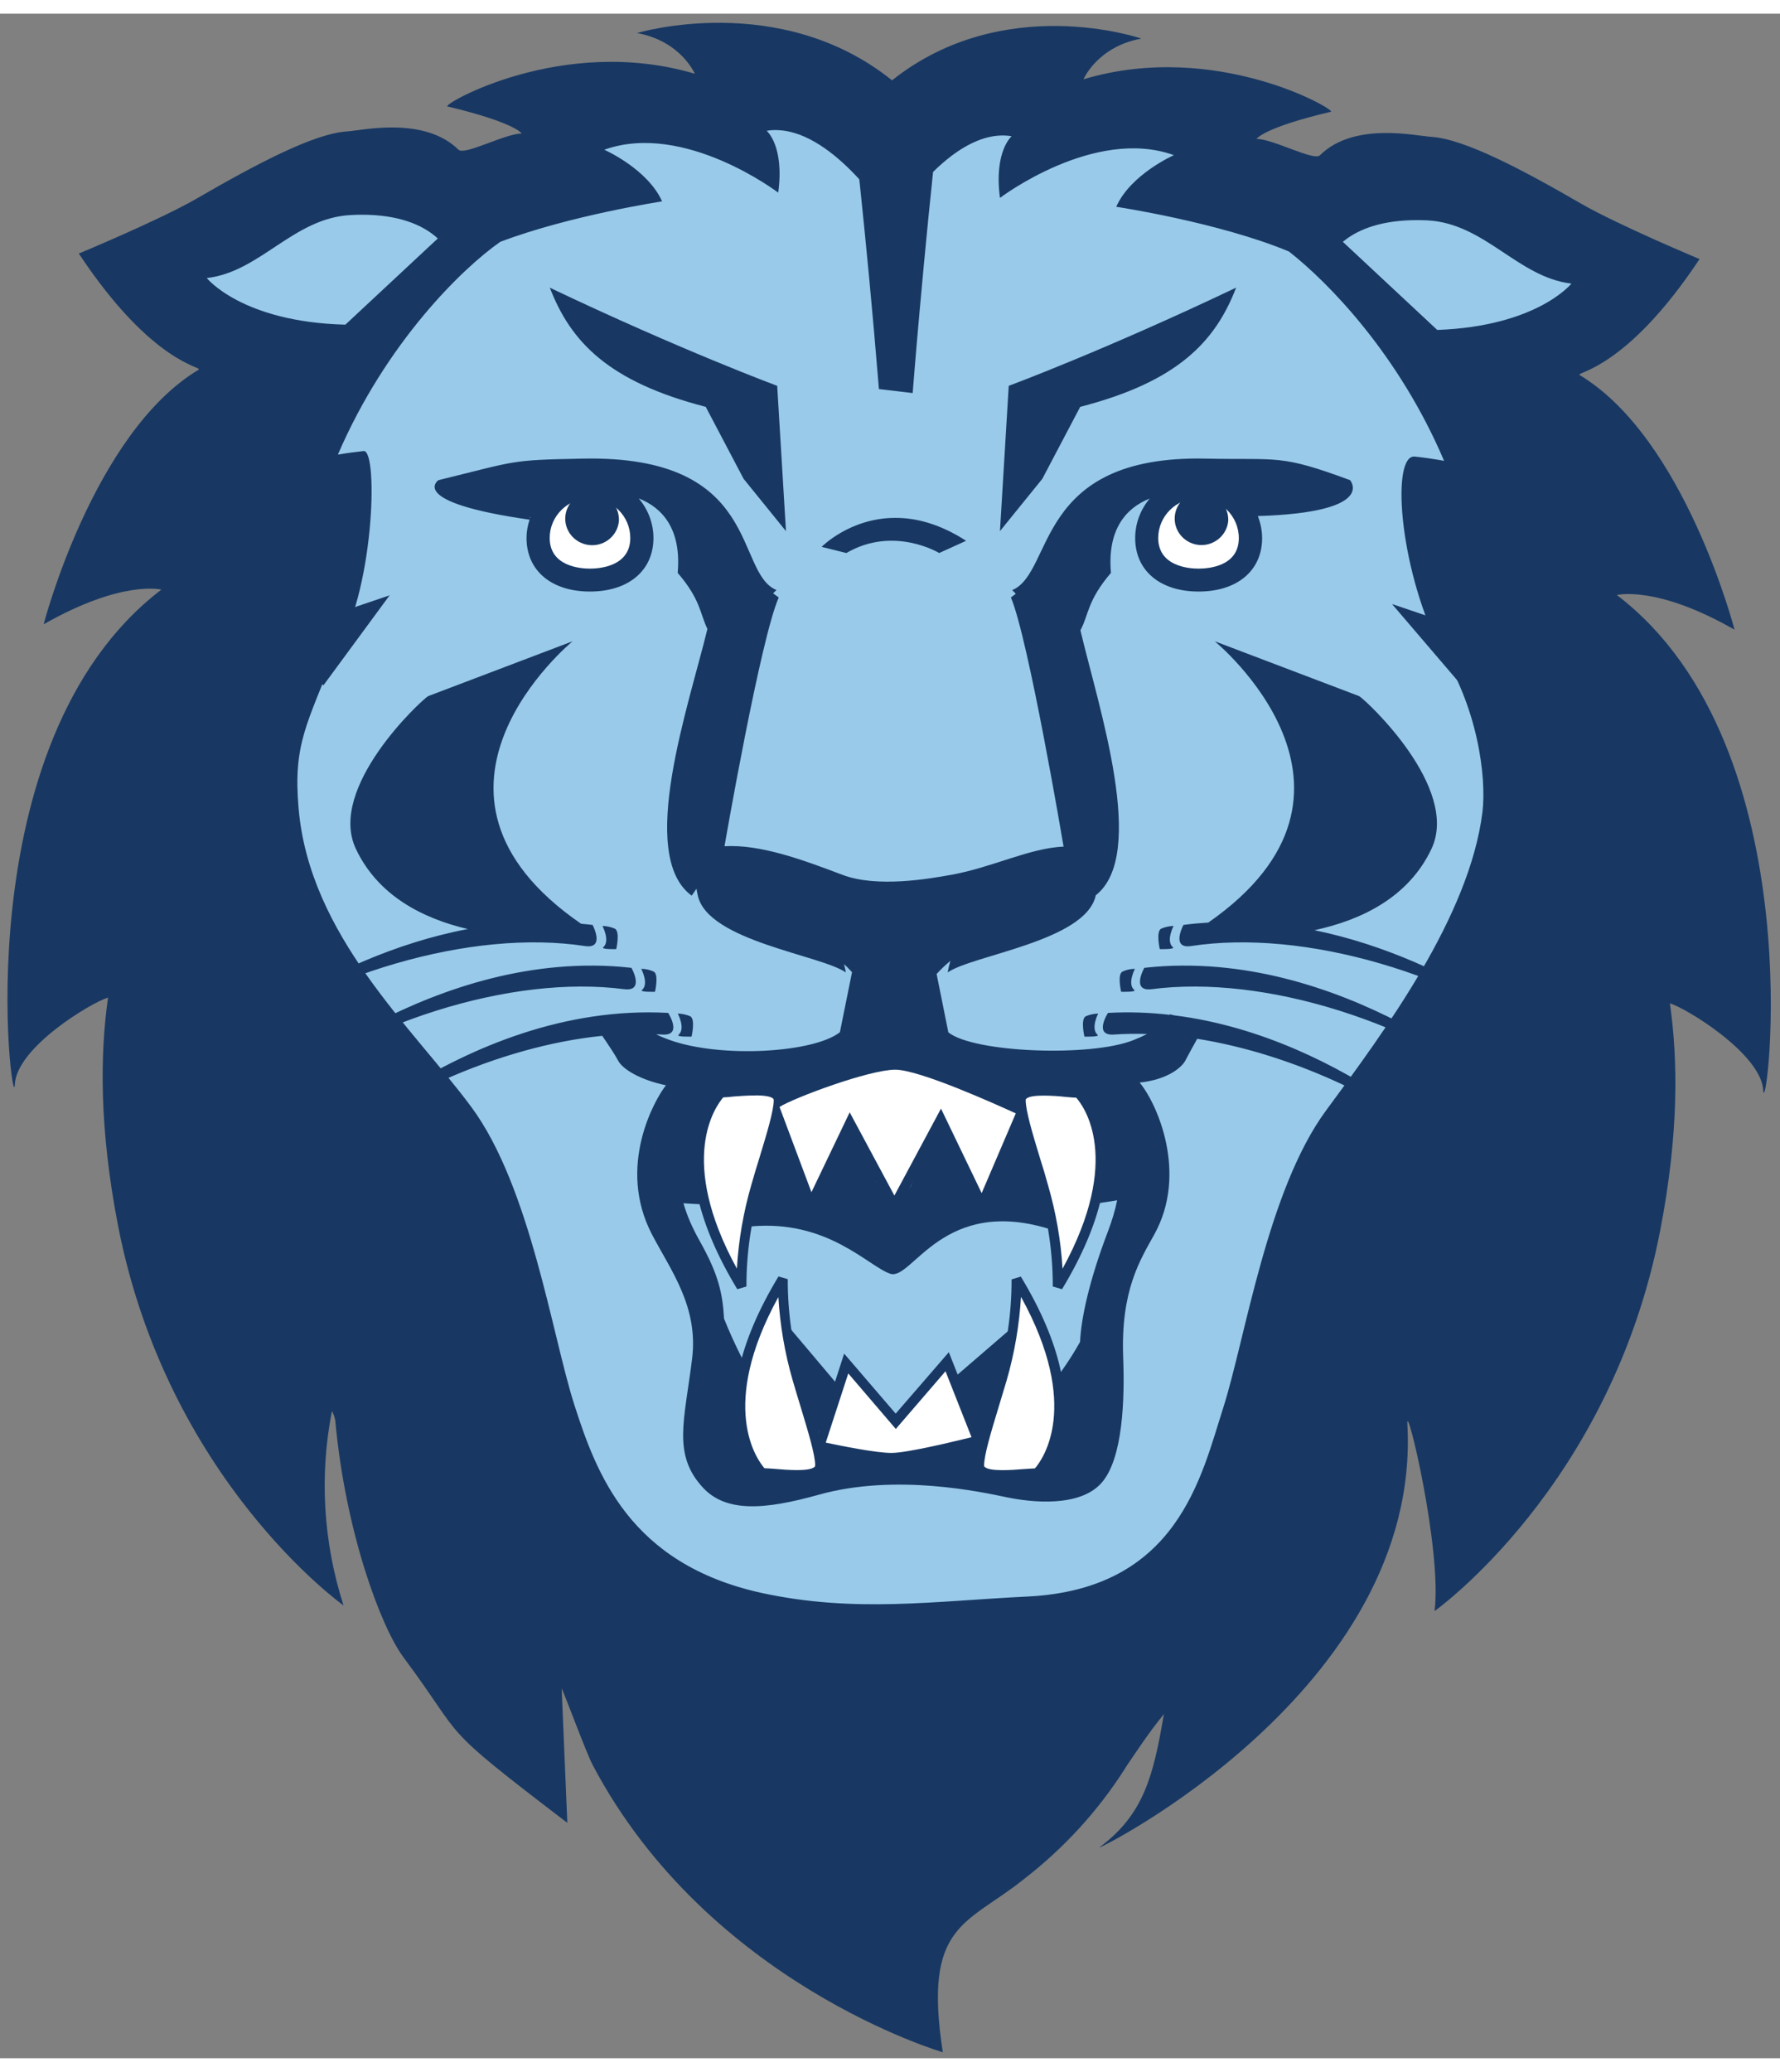 <?xml version="1.0" encoding="UTF-8"?>
<svg xmlns="http://www.w3.org/2000/svg" xmlns:xlink="http://www.w3.org/1999/xlink" width="214px" height="249px" viewBox="0 0 54 62" version="1.1">
<rect x="0" y="0" width="54" height="62" fill="#808080" stroke="none"/>
<g id="surface1">
<path style=" stroke:none;fill-rule:nonzero;fill:rgb(9.412%,21.961%,38.824%);fill-opacity:1;" d="M 49.055 17.629 C 49.055 17.629 50.246 17.32 52.621 18.68 C 52.621 18.68 51.117 12.875 47.926 10.961 C 47.766 10.863 49.305 10.836 51.559 7.441 C 51.559 7.441 49.105 6.414 47.988 5.773 C 46.176 4.723 44.422 3.797 43.422 3.734 C 42.98 3.711 41.082 3.262 40.043 4.293 C 39.855 4.477 38.625 3.797 38.121 3.797 C 38.121 3.797 38.309 3.461 40.375 2.973 C 40.559 2.93 36.891 0.785 32.871 1.988 C 32.871 1.988 33.285 1 34.625 0.754 C 34.625 0.754 30.461 -0.684 27.062 2.02 C 23.652 -0.719 19.328 0.586 19.328 0.586 C 20.66 0.832 21.078 1.82 21.078 1.82 C 17.055 0.629 13.387 2.766 13.574 2.812 C 15.641 3.305 15.828 3.633 15.828 3.633 C 15.328 3.633 14.098 4.305 13.91 4.125 C 12.863 3.094 10.969 3.543 10.527 3.57 C 9.523 3.633 7.773 4.559 5.961 5.609 C 4.844 6.254 2.391 7.273 2.391 7.273 C 4.645 10.672 6.18 10.699 6.023 10.797 C 2.828 12.711 1.324 18.516 1.324 18.516 C 3.715 17.156 4.895 17.465 4.895 17.465 C -1.18 22.098 0.395 33.609 0.449 32.473 C 0.504 31.336 2.793 29.977 3.277 29.836 C 3.035 31.555 3.008 33.789 3.578 36.738 C 5.082 44.48 10.422 48.27 10.422 48.27 C 9.809 46.363 9.684 44.336 10.07 42.375 C 10.121 42.469 10.156 42.57 10.172 42.672 C 10.48 46.039 11.551 48.914 12.238 49.84 C 14.199 52.473 13.164 51.773 17.211 54.863 L 17.039 50.785 C 17.191 51.121 17.797 52.766 17.98 53.109 C 21.488 59.75 28.602 61.82 28.602 61.82 C 27.996 57.91 29.324 57.965 31.062 56.57 C 32.281 55.629 33.328 54.484 34.148 53.188 L 34.168 53.152 C 34.508 52.656 34.84 52.141 35.309 51.566 C 34.992 53.418 34.711 54.598 33.355 55.605 C 33.133 55.773 43.152 50.836 42.695 42.762 C 42.656 42.02 43.754 46.59 43.52 48.441 C 43.52 48.441 48.859 44.656 50.363 36.914 C 50.934 33.969 50.906 31.734 50.66 30.012 C 51.148 30.152 53.426 31.539 53.492 32.648 C 53.559 33.777 55.125 22.262 49.051 17.629 Z M 49.055 17.629 "/>
<path style=" stroke:none;fill-rule:nonzero;fill:rgb(60%,79.216%,91.765%);fill-opacity:1;" d="M 23.605 3.531 C 23.488 3.523 23.375 3.531 23.258 3.551 C 23.258 3.551 23.801 4 23.609 5.426 C 23.609 5.426 20.754 3.258 18.332 4.125 C 18.332 4.125 19.645 4.703 20.086 5.691 C 20.086 5.691 17.289 6.117 15.176 6.918 C 14.039 7.711 11.723 9.953 10.25 13.371 C 10.52 13.324 10.785 13.289 11.031 13.262 C 11.492 13.219 11.344 17.664 10.152 19.391 C 9.32 21.551 8.887 22.133 9.059 24.102 C 9.391 27.953 12.504 30.734 14.297 33.152 C 16.086 35.566 16.75 40.078 17.418 42.168 C 18.09 44.262 19.09 47.008 23.105 47.891 C 25.941 48.504 28.332 48.137 31.172 48 C 35.73 47.777 36.438 44.367 37.109 42.277 C 37.777 40.188 38.445 35.68 40.23 33.258 C 42.016 30.84 44.574 27.383 44.973 24.215 C 45.102 23.133 44.824 20.992 43.645 19.195 C 42.418 16.664 42.219 13.363 42.918 13.43 C 43.195 13.457 43.504 13.504 43.809 13.559 C 42.438 10.332 40.293 8.141 39.102 7.211 C 36.961 6.32 33.863 5.855 33.863 5.855 C 34.301 4.867 35.613 4.289 35.613 4.289 C 33.191 3.418 30.336 5.586 30.336 5.586 C 30.148 4.168 30.691 3.715 30.691 3.715 C 28.836 3.41 27.055 6.371 27.055 6.371 L 26.977 6.188 C 26.977 6.188 25.34 3.602 23.605 3.531 Z M 11.156 6.098 C 11 6.094 10.832 6.094 10.656 6.105 L 10.652 6.105 C 8.902 6.188 7.898 7.832 6.273 8.016 C 6.273 8.016 7.336 9.348 10.477 9.43 L 13.281 6.816 C 12.91 6.473 12.262 6.133 11.156 6.098 Z M 42.816 6.262 C 41.766 6.293 41.125 6.594 40.738 6.918 L 43.602 9.59 C 46.641 9.477 47.672 8.184 47.672 8.184 C 46.047 7.996 45.047 6.352 43.293 6.266 C 43.125 6.258 42.969 6.258 42.816 6.262 Z M 42.816 6.262 "/>
<path style=" stroke:none;fill-rule:nonzero;fill:rgb(9.412%,21.961%,38.824%);fill-opacity:1;" d="M 16.68 8.309 C 17.316 9.957 18.461 11.16 21.41 11.922 L 22.559 14.105 L 23.844 15.691 L 23.578 11.285 C 23.578 11.285 20.66 10.203 16.68 8.309 Z M 37.496 8.309 C 33.52 10.203 30.602 11.285 30.602 11.285 L 30.336 15.691 L 31.621 14.105 L 32.77 11.922 C 35.719 11.16 36.863 9.957 37.5 8.309 Z M 17.68 13.492 C 15.438 13.535 15.715 13.555 13.301 14.145 C 13.301 14.145 12.32 14.809 16.066 15.344 C 16.008 15.52 15.973 15.703 15.973 15.898 C 15.973 16.887 16.727 17.523 17.898 17.523 C 19.066 17.523 19.824 16.887 19.824 15.898 C 19.824 15.441 19.652 15.027 19.379 14.699 C 20.102 14.984 20.676 15.637 20.559 16.957 C 21.262 17.773 21.234 18.199 21.461 18.656 C 20.902 20.969 19.309 25.52 20.984 26.746 L 21.129 26.535 C 21.141 26.605 21.152 26.676 21.172 26.754 C 21.492 28.125 24.91 28.547 25.66 29.074 C 25.645 28.992 25.629 28.906 25.605 28.824 C 25.691 28.898 25.77 28.98 25.848 29.066 L 25.48 30.887 C 24.695 31.508 21.879 31.684 20.312 31.121 C 20.16 31.066 20.027 31.012 19.906 30.949 C 19.965 30.953 20.027 30.953 20.09 30.957 C 20.723 31.004 20.27 30.301 20.27 30.301 C 13.984 29.957 8.973 35.191 8.977 35.191 C 11.598 32.871 15.168 31.312 18.27 30.996 C 18.457 31.27 18.664 31.578 18.746 31.738 C 18.891 32.023 19.453 32.34 20.203 32.496 C 19.871 32.914 18.699 34.953 19.781 37.023 C 20.359 38.125 21.191 39.211 20.996 40.793 C 20.762 42.672 20.402 43.68 21.309 44.68 C 22.012 45.457 23.184 45.375 24.832 44.914 C 27.18 44.254 29.805 44.836 30.551 44.992 C 31.293 45.145 32.742 45.301 33.41 44.562 C 34.074 43.824 34.121 41.98 34.074 40.754 C 33.996 38.715 34.586 37.801 35.016 37.023 C 36.051 35.16 35.094 33.035 34.574 32.414 C 35.449 32.32 35.863 31.938 35.965 31.738 C 36.051 31.57 36.172 31.352 36.32 31.086 C 39.246 31.551 42.484 33.043 44.91 35.195 C 44.914 35.191 40.934 31.039 35.621 30.375 L 35.496 30.344 C 35.492 30.348 35.488 30.355 35.484 30.359 C 34.879 30.289 34.254 30.266 33.613 30.301 C 33.613 30.301 33.16 31.004 33.797 30.957 C 34.121 30.934 34.457 30.93 34.797 30.941 C 34.676 31.004 34.547 31.062 34.398 31.121 C 33.117 31.645 29.547 31.512 28.77 30.891 L 28.414 29.121 C 28.543 28.98 28.68 28.848 28.832 28.723 C 28.797 28.84 28.77 28.957 28.75 29.074 C 29.5 28.547 32.918 28.129 33.238 26.754 C 33.242 26.746 33.242 26.742 33.242 26.734 C 34.82 25.496 33.324 21.02 32.777 18.699 C 33.031 18.227 32.98 17.801 33.703 16.957 C 33.586 15.641 34.16 14.988 34.879 14.703 C 34.605 15.031 34.438 15.445 34.438 15.902 C 34.438 16.887 35.191 17.523 36.363 17.523 C 37.535 17.523 38.289 16.887 38.289 15.902 C 38.289 15.664 38.238 15.441 38.16 15.234 C 41.801 15.121 40.957 14.145 40.957 14.145 C 38.82 13.355 38.82 13.539 36.578 13.492 C 31.363 13.379 31.988 16.945 30.707 17.48 L 30.816 17.59 C 30.766 17.629 30.668 17.703 30.668 17.703 C 31.199 18.949 32.25 25.164 32.266 25.258 C 31.234 25.301 30.102 25.891 28.859 26.113 C 28.211 26.23 26.609 26.516 25.555 26.113 C 24.309 25.641 23.07 25.188 21.98 25.246 C 22 25.121 23.074 18.945 23.625 17.703 C 23.625 17.703 23.52 17.625 23.453 17.578 L 23.555 17.477 C 22.27 16.945 23.133 13.379 17.68 13.492 Z M 16.09 15.262 C 16.086 15.27 16.086 15.281 16.082 15.289 L 16.062 15.266 C 16.074 15.266 16.082 15.262 16.09 15.262 Z M 27.152 15.289 C 25.781 15.293 24.926 16.168 24.926 16.168 L 25.676 16.355 C 27.113 15.516 28.492 16.355 28.492 16.355 L 29.309 15.984 C 28.504 15.465 27.777 15.285 27.152 15.289 Z M 17.371 19.031 L 12.988 20.695 C 12.773 20.824 9.918 23.477 10.797 25.328 C 11.469 26.75 12.828 27.438 14.191 27.758 C 9.699 28.609 6.316 31.613 6.312 31.613 C 9.688 29.082 14.344 27.754 17.742 28.273 C 18.371 28.371 17.977 27.633 17.977 27.633 C 17.859 27.617 17.746 27.609 17.629 27.598 C 11.805 23.594 17.371 19.031 17.371 19.031 Z M 36.852 19.031 C 36.852 19.031 42.395 23.566 36.656 27.562 C 36.406 27.578 36.156 27.598 35.902 27.633 C 35.902 27.633 35.508 28.371 36.137 28.273 C 39.535 27.754 44.191 29.082 47.566 31.613 C 47.566 31.613 44.277 28.691 39.875 27.793 C 41.293 27.488 42.727 26.805 43.426 25.328 C 44.301 23.477 41.449 20.824 41.234 20.695 Z M 18.277 27.664 C 18.277 27.664 18.52 28.125 18.301 28.309 C 18.219 28.379 18.695 28.367 18.695 28.367 C 18.695 28.367 18.82 27.832 18.652 27.746 C 18.535 27.695 18.41 27.668 18.277 27.664 Z M 35.602 27.664 C 35.473 27.668 35.348 27.695 35.227 27.746 C 35.062 27.832 35.184 28.367 35.184 28.367 C 35.184 28.367 35.664 28.379 35.582 28.309 C 35.363 28.125 35.602 27.664 35.602 27.664 Z M 18 28.867 C 12.27 28.832 7.602 33.184 7.598 33.184 C 10.906 30.57 15.527 29.137 18.938 29.582 C 19.57 29.66 19.156 28.934 19.156 28.934 C 18.766 28.891 18.379 28.867 18 28.867 Z M 35.875 28.867 C 35.492 28.867 35.105 28.891 34.715 28.934 C 34.715 28.934 34.305 29.66 34.934 29.582 C 38.348 29.137 42.965 30.57 46.277 33.184 C 46.277 33.184 41.613 28.832 35.875 28.867 Z M 19.453 28.965 C 19.453 28.965 19.695 29.422 19.477 29.605 C 19.391 29.676 19.871 29.66 19.871 29.66 C 19.871 29.66 19.996 29.125 19.828 29.047 C 19.711 28.992 19.582 28.965 19.453 28.965 Z M 34.43 28.965 C 34.301 28.965 34.172 28.992 34.055 29.047 C 33.887 29.125 34.012 29.66 34.012 29.66 C 34.012 29.66 34.492 29.676 34.41 29.605 C 34.191 29.422 34.43 28.965 34.43 28.965 Z M 20.562 30.32 C 20.562 30.32 20.805 30.777 20.586 30.965 C 20.5 31.035 20.98 31.02 20.98 31.02 C 20.98 31.02 21.105 30.484 20.938 30.402 C 20.82 30.352 20.691 30.324 20.562 30.32 Z M 33.316 30.32 C 33.188 30.324 33.059 30.352 32.941 30.402 C 32.773 30.484 32.898 31.02 32.898 31.02 C 32.898 31.02 33.379 31.035 33.297 30.965 C 33.078 30.777 33.316 30.32 33.316 30.32 Z M 27.043 32.285 L 27.191 32.285 C 27.27 32.828 28.355 33.094 29.23 33.141 C 30.969 33.238 30.766 33.355 32.746 32.988 C 32.906 33.152 33.133 33.336 33.352 33.57 L 33.289 36.078 L 33.891 35.984 C 33.832 36.277 33.738 36.598 33.602 36.953 C 33.051 38.402 32.797 39.555 32.766 40.277 C 32.477 40.797 32.148 41.242 32.148 41.242 L 32.148 43.293 C 32.137 43.301 32.129 43.316 32.113 43.324 C 31.645 43.676 31.02 43.402 30.512 43.363 C 30.398 43.355 30.109 43.336 29.773 43.312 L 30.688 39.859 L 28.902 41.398 L 29.703 43.309 C 28.461 43.23 26.156 43.152 24.559 43.559 C 23.875 43.734 23.344 43.797 22.957 43.75 C 22.695 43.059 22.367 41.926 22.66 41.062 C 22.66 41.062 22.262 40.324 21.965 39.57 C 21.922 38.812 21.801 38.238 21.23 37.223 C 21.012 36.836 20.84 36.449 20.734 36.074 L 21.434 36.117 L 21.18 33.754 C 21.387 33.508 21.652 33.273 21.992 33.047 C 23.016 33.18 23.527 33.32 25.008 33.152 C 25.945 33.051 26.965 32.836 27.043 32.289 Z M 31.02 33.238 L 29.801 36.117 L 29.797 36.121 L 29.531 35.793 L 29.594 35.773 L 28.547 33.531 L 27.625 35.57 L 27.102 36.246 L 26.559 35.391 L 26.676 35.348 L 25.793 33.648 L 24.609 36.113 L 24.602 36.121 L 24.484 36.023 L 23.57 33.352 L 23.125 34.918 L 23.105 34.902 L 23.074 35.098 L 22.938 35.574 L 22.98 35.602 L 22.77 36.777 C 25.113 36.559 26.34 37.988 27.008 38.211 C 27.676 38.434 28.602 35.789 31.953 36.891 L 31.648 35.574 L 31.652 35.574 L 31.637 35.508 L 31.598 35.348 L 31.594 35.352 Z M 23.773 39.637 L 24.777 43.16 L 25.445 41.617 Z M 23.773 39.637 "/>
<path style=" stroke:none;fill-rule:nonzero;fill:rgb(100%,100%,100%);fill-opacity:1;" d="M 17.898 14.691 C 17.223 14.695 16.676 15.234 16.676 15.898 C 16.676 16.762 17.609 16.828 17.898 16.828 C 18.184 16.828 19.121 16.762 19.121 15.898 C 19.121 15.234 18.574 14.695 17.898 14.691 Z M 36.359 14.691 C 35.688 14.695 35.137 15.234 35.137 15.898 C 35.137 16.762 36.074 16.828 36.359 16.828 C 36.648 16.828 37.582 16.766 37.582 15.902 C 37.582 15.234 37.035 14.695 36.359 14.691 Z M 36.359 14.691 "/>
<path style=" stroke:none;fill-rule:nonzero;fill:rgb(9.412%,21.961%,38.824%);fill-opacity:1;" d="M 25.832 2.895 C 25.832 2.895 26.273 6.566 26.664 11.383 L 27.688 11.504 C 27.688 11.504 28 7.453 28.512 2.895 Z M 17.965 14.508 C 17.52 14.508 17.16 14.855 17.148 15.293 C 17.137 15.73 17.48 16.094 17.926 16.117 C 18.367 16.137 18.746 15.809 18.777 15.371 C 18.789 14.914 18.43 14.527 17.965 14.508 Z M 36.449 14.508 C 36.008 14.508 35.648 14.855 35.637 15.289 C 35.625 15.727 35.969 16.09 36.41 16.113 C 36.848 16.133 37.227 15.805 37.262 15.371 C 37.273 14.914 36.914 14.531 36.449 14.508 Z M 11.82 17.637 L 8.219 18.859 L 9.812 20.367 Z M 42.23 17.902 L 44.684 20.77 L 45.832 19.121 Z M 27.168 31.719 C 26.422 31.719 24.531 32.375 23.723 32.777 C 23.707 32.742 23.684 32.711 23.656 32.684 C 23.418 32.469 22.875 32.492 22.242 32.543 C 22.09 32.555 21.957 32.566 21.871 32.566 L 21.809 32.566 L 21.766 32.605 C 21.684 32.684 19.828 34.488 22.367 38.68 L 22.645 38.598 C 22.641 37.59 22.789 36.586 23.078 35.617 C 23.164 35.324 23.25 35.035 23.332 34.758 C 23.434 34.43 23.52 34.137 23.598 33.859 L 24.582 36.516 L 25.801 33.984 L 27.137 36.477 L 28.539 33.863 L 29.812 36.496 L 30.969 33.789 C 31.051 34.086 31.148 34.414 31.258 34.773 C 31.336 35.051 31.426 35.332 31.508 35.617 C 31.793 36.586 31.941 37.59 31.938 38.598 L 32.219 38.68 C 34.754 34.488 32.898 32.684 32.82 32.602 L 32.773 32.562 L 32.715 32.562 C 32.629 32.562 32.496 32.551 32.344 32.539 C 31.711 32.488 31.168 32.465 30.93 32.68 C 30.852 32.746 30.812 32.844 30.812 32.945 C 30.812 32.965 30.816 32.992 30.82 33.012 C 30.164 32.711 27.957 31.719 27.168 31.719 Z M 23.617 38.293 C 21.082 42.488 22.938 44.293 23.016 44.367 L 23.059 44.406 L 23.121 44.406 C 23.207 44.406 23.34 44.418 23.492 44.43 C 23.734 44.449 23.961 44.465 24.164 44.465 C 24.496 44.465 24.762 44.422 24.906 44.289 C 24.984 44.223 25.027 44.125 25.027 44.023 C 25.027 43.918 25.004 43.773 24.973 43.617 C 25.23 43.68 26.461 43.941 27.043 43.941 C 27.672 43.941 29.5 43.465 29.66 43.426 C 29.602 43.668 29.562 43.879 29.562 44.031 C 29.559 44.129 29.598 44.227 29.668 44.297 C 29.816 44.422 30.082 44.465 30.414 44.465 C 30.625 44.465 30.852 44.449 31.098 44.434 C 31.246 44.422 31.379 44.41 31.465 44.41 L 31.527 44.41 L 31.57 44.371 C 31.652 44.297 33.508 42.492 30.969 38.297 L 30.688 38.383 C 30.691 39.391 30.547 40.398 30.254 41.367 C 30.172 41.656 30.086 41.945 30 42.219 C 29.906 42.527 29.832 42.797 29.758 43.059 L 28.785 40.59 L 27.172 42.453 L 25.609 40.633 L 24.828 43.043 C 24.754 42.785 24.676 42.52 24.586 42.215 C 24.5 41.938 24.414 41.652 24.332 41.363 C 24.039 40.395 23.895 39.387 23.898 38.375 Z M 23.617 38.293 "/>
<path style=" stroke:none;fill-rule:nonzero;fill:rgb(100%,100%,100%);fill-opacity:1;" d="M 27.16 32.023 C 26.371 32.023 24.109 32.867 23.648 33.152 L 24.617 35.738 L 25.777 33.316 L 27.133 35.84 L 28.547 33.203 L 29.781 35.766 L 30.816 33.348 C 30.234 33.082 27.895 32.023 27.16 32.023 Z M 22.934 32.805 C 22.703 32.801 22.441 32.824 22.258 32.836 C 22.145 32.852 22.031 32.859 21.941 32.863 C 21.711 33.129 20.535 34.734 22.355 38.055 C 22.406 37.199 22.551 36.352 22.789 35.531 C 22.871 35.238 22.961 34.945 23.047 34.668 C 23.266 33.949 23.473 33.266 23.473 32.945 C 23.473 32.926 23.465 32.91 23.453 32.898 C 23.375 32.828 23.168 32.805 22.934 32.801 Z M 31.672 32.809 C 31.434 32.809 31.219 32.828 31.137 32.902 C 31.121 32.914 31.113 32.934 31.117 32.949 C 31.117 33.273 31.324 33.961 31.547 34.695 C 31.633 34.965 31.719 35.25 31.797 35.535 C 32.035 36.359 32.184 37.203 32.234 38.059 C 34.059 34.727 32.883 33.133 32.648 32.871 C 32.559 32.871 32.445 32.859 32.32 32.848 C 32.148 32.828 31.898 32.809 31.672 32.809 Z M 23.613 38.918 C 21.789 42.238 22.961 43.844 23.191 44.109 C 23.281 44.109 23.391 44.121 23.516 44.129 C 23.875 44.16 24.539 44.215 24.711 44.07 C 24.723 44.059 24.73 44.039 24.73 44.023 C 24.73 43.703 24.523 43.023 24.305 42.301 C 24.219 42.023 24.133 41.734 24.047 41.441 C 23.809 40.621 23.664 39.773 23.613 38.918 Z M 30.973 38.922 C 30.922 39.773 30.777 40.621 30.539 41.445 C 30.453 41.734 30.367 42.023 30.281 42.301 C 30.062 43.023 29.855 43.707 29.855 44.027 C 29.855 44.043 29.859 44.062 29.875 44.07 C 30.035 44.215 30.703 44.164 31.07 44.133 C 31.195 44.125 31.305 44.117 31.398 44.113 C 31.629 43.844 32.805 42.238 30.98 38.922 Z M 28.684 41.168 L 27.176 42.918 L 25.734 41.234 L 25.051 43.332 C 25.461 43.418 26.559 43.645 27.043 43.645 C 27.527 43.645 28.98 43.289 29.473 43.168 Z M 28.684 41.168 "/>
</g>
</svg>
